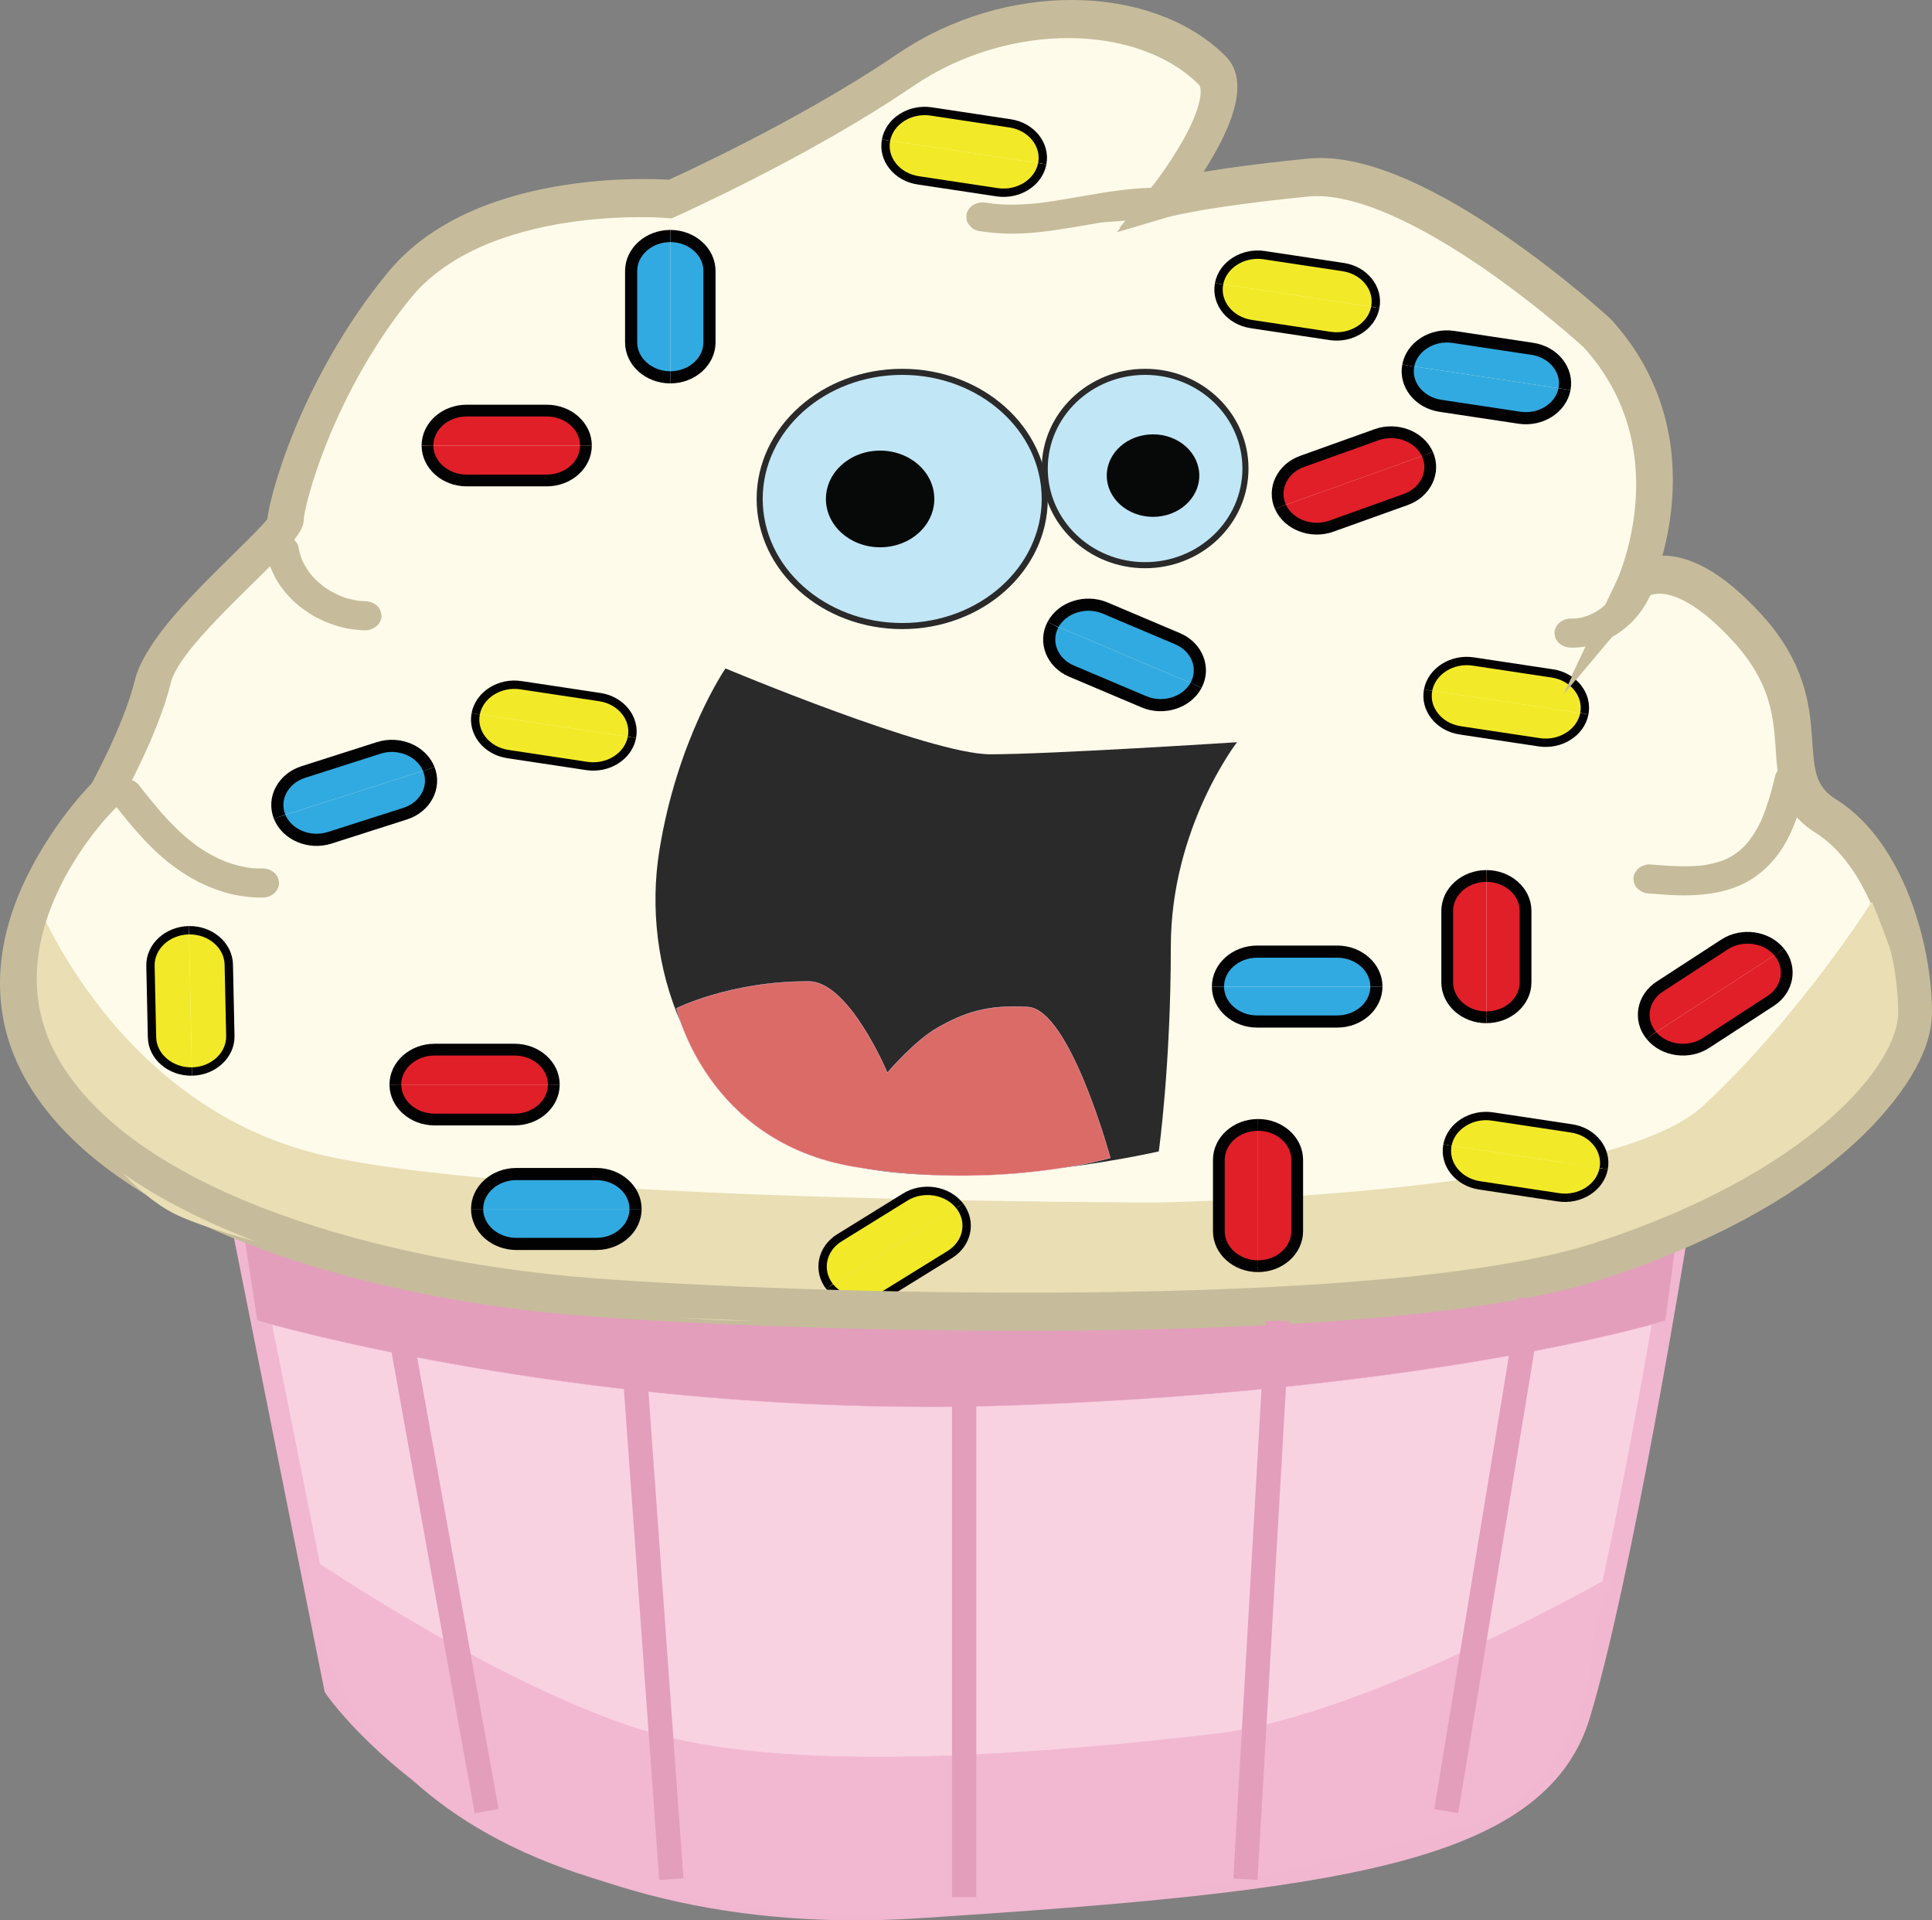 <svg xmlns="http://www.w3.org/2000/svg" viewBox="0 0 5088 5056.31"><rect x="0" y="0" width="5088" height="5056.31" fill="#808080" stroke="none"/><defs><style>.cls-1{fill:#fefbeb;}.cls-1,.cls-2,.cls-3,.cls-4,.cls-6{stroke:#f1b7d0;}.cls-1,.cls-10,.cls-12,.cls-13,.cls-14,.cls-16,.cls-2,.cls-3,.cls-4,.cls-6,.cls-7,.cls-9{stroke-miterlimit:10;}.cls-2{fill:#f9d2e1;stroke-width:54px;}.cls-3{fill:#f2b8d1;}.cls-4{fill:#e39ebc;}.cls-5{fill:#2a2a2a;}.cls-6{fill:#da6b66;}.cls-16,.cls-7,.cls-9{fill:none;}.cls-16,.cls-7{stroke:#c6bc9b;}.cls-7{stroke-width:87px;}.cls-8{fill:#e9deb4;}.cls-9{stroke:#e39ebc;stroke-width:64px;}.cls-10{fill:#c1e6f6;stroke:#2a2a2a;stroke-width:16px;}.cls-11{fill:#070909;}.cls-12{fill:#e11f28;stroke-width:31px;}.cls-12,.cls-13,.cls-14{stroke:#030202;}.cls-13{fill:#31aae1;stroke-width:32px;}.cls-14{fill:#f2ea28;stroke-width:22px;}.cls-15{fill:#c6bc9b;}.cls-16{stroke-width:89px;}</style></defs><title>cupcake</title><g id="cupcake"><path class="cls-1" d="M6241,4666.61S5860.63,5034,6082.5,5401.35,6970,6023,7508.81,6065.43s2091.93,14.13,2662.46-169.55,833-480.4,833-650S10932,4822,10773.5,4723.13s0-268.46-206-494.53-301.11-113-301.11-113,174.33-367.37-95.09-664.09c0,0-475.44-438-760.7-409.76s-380.35,56.52-380.35,56.52,205.57-260.87,126.78-339.11c-176.93-175.7-538.83-183.68-808.25,0s-618.07,339.11-618.07,339.11-491.29-42.39-713.16,226.07-301.11,579.31-301.11,621.7-317,288.83-348.66,419.94S6241,4666.61,6241,4666.61Z" transform="translate(-5962.67 -2567.48)"/><path class="cls-2" d="M6605.48,5822.83,6843.2,7012.11s443.74,650,1537.25,579.31,1632.34-141.29,1743.28-508.66,253.57-1248.14,253.57-1248.14-1061.81,273.21-1885.91,259.08S6605.48,5822.83,6605.48,5822.83Z" transform="translate(-5962.67 -2567.48)"/><path class="cls-3" d="M6769.61,6662.18s-32.22,688.27,914.13,891.27C8600,7750,9770.61,7390.51,9855.34,7367.12c196.92-54.38,298.31-336,298.31-427.91s62.54-226.34,62.54-226.34S9566.57,7086.61,9162,7133.16s-1081.78,109.07-1473.08,0S6769.61,6662.18,6769.61,6662.18Z" transform="translate(-5962.67 -2567.48)"/><path class="cls-4" d="M6605.48,5822.83l34.19,221.49s895.93,265.37,2014.55,222.93,1694.66-222.47,1694.66-222.47l28.42-210.17s-760.59,217.84-1885.91,210.76S6605.48,5822.83,6605.48,5822.83Z" transform="translate(-5962.67 -2567.48)"/><path class="cls-5" d="M7873.32,4327.51s538.83,226.07,697.31,226.07,649.77-31.82,649.77-31.82S9046.07,4746.87,9046.07,5060s-31.7,539.18-31.7,539.18-610.2,141.29-927.16,0S7651.45,5104.63,7699,4807.91,7873.32,4327.51,7873.32,4327.51Z" transform="translate(-5962.67 -2567.48)"/><path class="cls-6" d="M7744.23,5222.51s78.1,352.13,468.06,417.32c380.81,63.66,674.35-23.58,674.35-23.58S8780.86,5226.07,8669.79,5219s-171.89,17.66-235.36,53-134.87,120.24-134.87,120.24-100.43-239.86-206.27-240.49C7887,5150.56,7744.23,5222.51,7744.23,5222.51Z" transform="translate(-5962.67 -2567.48)"/><path class="cls-7" d="M6234.14,4666.61S5853.79,5034,6075.66,5401.35s887.49,545.1,1426.32,587.49,2091.93,90.73,2662.46-93,833-480.4,833-650-72.3-423.88-230.78-522.79,0-268.46-206-494.53-301.11-113-301.11-113,174.33-367.37-95.09-664.09c0,0-475.44-438-760.7-409.76s-380.35,56.52-380.35,56.52,205.57-260.87,126.78-339.11c-176.93-175.7-538.83-183.68-808.25,0s-618.07,339.11-618.07,339.11-491.29-42.39-713.16,226.07-301.11,579.31-301.11,621.7-317,288.83-348.66,419.94S6234.14,4666.61,6234.14,4666.61Z" transform="translate(-5962.67 -2567.48)"/><path class="cls-8" d="M6060,4941.8s211.48,546.78,761.31,669.33,2188.77,122.55,2188.77,122.55,1184.26-18.85,1438-254.53,444.1-537.35,444.1-537.35,149.35,338.2,85.91,441.9-614.6,510.25-1005.83,585.66S8280.5,6044.78,7921,6044.78,6620.41,5865.67,6419.51,5762s-380-461.93-390.57-537.35S6060,4941.8,6060,4941.8Z" transform="translate(-5962.67 -2567.48)"/><line class="cls-9" x1="1038.4" y1="3420.74" x2="1281.6" y2="4768.83"/><line class="cls-9" x1="1662.15" y1="3477.3" x2="1768" y2="4947.95"/><line class="cls-9" x1="2539.14" y1="3536.22" x2="2539.14" y2="4995.08"/><line class="cls-9" x1="3364.63" y1="3477.3" x2="3279.96" y2="4947.95"/><line class="cls-9" x1="4030.78" y1="3420.74" x2="3808.73" y2="4768.83"/><ellipse class="cls-10" cx="2375.99" cy="1313.76" rx="375.37" ry="334.67"/><ellipse class="cls-10" cx="3015.66" cy="1233.63" rx="264.3" ry="254.53"/><ellipse class="cls-11" cx="2317.83" cy="1313.76" rx="142.75" ry="127.27"/><ellipse class="cls-11" cx="3036.56" cy="1252.27" rx="121.84" ry="108.63"/><path class="cls-12" d="M9334.7,3901.89c21.15,46.93,81.52,69.89,134.15,51l195.82-70.15c52.63-18.86,78.39-72.68,57.24-119.61" transform="translate(-5962.67 -2567.48)"/><path class="cls-12" d="M9721.92,3763.17c-21.15-46.93-81.52-69.89-134.15-51l-195.82,70.15c-52.63,18.86-78.39,72.68-57.24,119.61" transform="translate(-5962.67 -2567.48)"/><path class="cls-12" d="M9877.14,5246c56.72,0,103.14-41.38,103.14-92V4965.9c0-50.57-46.41-92-103.14-92" transform="translate(-5962.67 -2567.48)"/><path class="cls-12" d="M9877.14,4873.95c-56.72,0-103.14,41.38-103.14,92v188.15c0,50.57,46.41,92,103.14,92" transform="translate(-5962.67 -2567.48)"/><path class="cls-12" d="M7088.48,3740.58c0,50.57,46.41,92,103.14,92h211c56.72,0,103.14-41.38,103.14-92" transform="translate(-5962.67 -2567.48)"/><path class="cls-12" d="M7505.79,3740.58c0-50.57-46.41-92-103.14-92h-211c-56.72,0-103.14,41.38-103.14,92" transform="translate(-5962.67 -2567.48)"/><path class="cls-12" d="M9275.73,5901.45c56.72,0,103.14-41.38,103.14-92V5621.34c0-50.57-46.41-92-103.14-92" transform="translate(-5962.67 -2567.48)"/><path class="cls-12" d="M9275.73,5529.39c-56.72,0-103.14,41.38-103.14,92V5809.5c0,50.57,46.41,92,103.14,92" transform="translate(-5962.67 -2567.48)"/><path class="cls-12" d="M10311.24,5293.61c33.42,40.87,98.26,49.92,144.1,20.13l170.53-110.85c45.84-29.79,56-87.61,22.58-128.47" transform="translate(-5962.67 -2567.48)"/><path class="cls-12" d="M10648.44,5074.42c-33.42-40.87-98.26-49.92-144.1-20.13l-170.53,110.85c-45.84,29.79-56,87.61-22.58,128.47" transform="translate(-5962.67 -2567.48)"/><path class="cls-12" d="M7003.89,5423.24c0,50.57,46.41,92,103.14,92h211c56.72,0,103.14-41.38,103.14-92" transform="translate(-5962.67 -2567.48)"/><path class="cls-12" d="M7421.2,5423.24c0-50.57-46.41-92-103.14-92H7107c-56.72,0-103.14,41.38-103.14,92" transform="translate(-5962.67 -2567.48)"/><path class="cls-13" d="M7727.95,3561c56.72,0,103.14-41.38,103.14-92V3280.88c0-50.57-46.41-92-103.14-92" transform="translate(-5962.67 -2567.48)"/><path class="cls-13" d="M7727.95,3188.93c-56.72,0-103.14,41.38-103.14,92V3469c0,50.57,46.41,92,103.14,92" transform="translate(-5962.67 -2567.48)"/><path class="cls-13" d="M9112.68,4371.7c24.33-45.69,2.31-100.81-48.93-122.5l-190.64-80.7c-51.24-21.69-113.07-2.06-137.4,43.62" transform="translate(-5962.67 -2567.48)"/><path class="cls-13" d="M8735.71,4212.12c-24.33,45.69-2.31,100.81,48.93,122.5l190.64,80.7c51.24,21.69,113.07,2.06,137.4-43.62" transform="translate(-5962.67 -2567.48)"/><path class="cls-13" d="M9170.21,5165.17c0,50.57,46.41,92,103.14,92h211c56.72,0,103.14-41.38,103.14-92" transform="translate(-5962.67 -2567.48)"/><path class="cls-13" d="M9587.52,5165.17c0-50.57-46.41-92-103.14-92h-211c-56.72,0-103.14,41.38-103.14,92" transform="translate(-5962.67 -2567.48)"/><path class="cls-13" d="M9671.41,3529.95c-9.46,49.86,28.55,97.57,84.48,106L9964,3667.35c55.93,8.44,109.43-25.46,118.9-75.32" transform="translate(-5962.67 -2567.48)"/><path class="cls-13" d="M10082.87,3592c9.46-49.86-28.55-97.57-84.48-106l-208.08-31.39c-55.93-8.44-109.43,25.46-118.9,75.32" transform="translate(-5962.67 -2567.48)"/><path class="cls-13" d="M6699.06,4717.88c19.15,47.61,78.5,72.59,131.9,55.52l198.65-63.51c53.4-17.07,81.42-70,62.27-117.59" transform="translate(-5962.67 -2567.48)"/><path class="cls-13" d="M7091.88,4592.29c-19.15-47.61-78.5-72.59-131.9-55.52l-198.65,63.51c-53.4,17.07-81.42,70-62.27,117.59" transform="translate(-5962.67 -2567.48)"/><path class="cls-13" d="M7219.15,5750.77c0,50.57,46.41,92,103.14,92h211c56.72,0,103.14-41.38,103.14-92" transform="translate(-5962.67 -2567.48)"/><path class="cls-13" d="M7636.46,5750.77c0-50.57-46.41-92-103.14-92h-211c-56.72,0-103.14,41.38-103.14,92" transform="translate(-5962.67 -2567.48)"/><path class="cls-14" d="M9723.63,4384.52c-9.46,49.86,28.55,97.57,84.48,106l208.08,31.39c55.93,8.44,109.43-25.46,118.9-75.32" transform="translate(-5962.67 -2567.48)"/><path class="cls-14" d="M10135.09,4446.6c9.46-49.86-28.55-97.57-84.48-106l-208.08-31.39c-55.93-8.44-109.43,25.46-118.9,75.32" transform="translate(-5962.67 -2567.48)"/><path class="cls-14" d="M9774.54,5582.56c-9.46,49.86,28.55,97.57,84.48,106L10067.1,5720c55.93,8.44,109.43-25.46,118.9-75.32" transform="translate(-5962.67 -2567.48)"/><path class="cls-14" d="M10186,5644.63c9.46-49.86-28.55-97.57-84.48-106l-208.08-31.39c-55.93-8.44-109.43,25.46-118.9,75.32" transform="translate(-5962.67 -2567.48)"/><path class="cls-14" d="M7215.47,4446.9c-9.46,49.86,28.55,97.57,84.48,106L7508,4584.3c55.93,8.44,109.43-25.46,118.9-75.32" transform="translate(-5962.67 -2567.48)"/><path class="cls-14" d="M7626.93,4509c9.46-49.86-28.55-97.57-84.48-106l-208.08-31.39c-55.93-8.44-109.43,25.46-118.9,75.32" transform="translate(-5962.67 -2567.48)"/><path class="cls-14" d="M6460.08,5016.86c-56.71,1-102.22,43.14-101.13,93.71l4.06,188.12c1.09,50.56,48.39,91.14,105.1,90.16" transform="translate(-5962.67 -2567.48)"/><path class="cls-14" d="M6468.12,5388.85c56.71-1,102.22-43.14,101.13-93.71L6565.19,5107c-1.09-50.56-48.39-91.14-105.1-90.16" transform="translate(-5962.67 -2567.48)"/><path class="cls-14" d="M8147.27,5954.68c32.34,41.55,96.93,52,143.53,23.12l173.38-107.27c46.6-28.83,58.27-86.42,25.93-128" transform="translate(-5962.67 -2567.48)"/><path class="cls-14" d="M8490.11,5742.55c-32.34-41.55-96.93-52-143.53-23.12L8173.2,5826.71c-46.6,28.83-58.27,86.42-25.93,128" transform="translate(-5962.67 -2567.48)"/><path class="cls-14" d="M9173.14,3314.65c-9.46,49.86,28.55,97.57,84.48,106l208.08,31.39c55.93,8.44,109.43-25.46,118.9-75.32" transform="translate(-5962.67 -2567.48)"/><path class="cls-14" d="M9584.6,3376.73c9.46-49.86-28.55-97.57-84.48-106L9292,3239.33c-55.93-8.44-109.43,25.46-118.9,75.32" transform="translate(-5962.67 -2567.48)"/><path class="cls-14" d="M8296.08,2936.27c-9.46,49.86,28.55,97.57,84.48,106l208.08,31.39c55.93,8.44,109.43-25.46,118.9-75.32" transform="translate(-5962.67 -2567.48)"/><path class="cls-14" d="M8707.53,2998.34c9.46-49.86-28.55-97.57-84.48-106L8415,2860.95c-55.93-8.44-109.43,25.46-118.9,75.32" transform="translate(-5962.67 -2567.48)"/><path class="cls-15" d="M6967.29,4188.73c-.5-9.9-4.15-20.18-12.58-27.08a48.63,48.63,0,0,0-30.37-11.22q-8-.19-16-.94a240.71,240.71,0,0,1-44.46-10.94,248.4,248.4,0,0,1-43.17-22.58,234.84,234.84,0,0,1-35.92-32,203.13,203.13,0,0,1-24.24-36.81,171.14,171.14,0,0,1-12.34-41.72,28,28,0,0,0-7.69-13,31.38,31.38,0,0,0-12.05-9.86c-9.21-4.8-22.78-6.84-33.1-3.86s-20.42,8.74-25.67,17.6l-4.33,9.15a34.54,34.54,0,0,0,0,20.36c3.43,21.56,11.55,41.86,21.78,61.57s24.18,37.37,39.77,53.89,34.22,30.66,54,43.19,41.5,21.86,64.12,29.35c25.19,8.34,52.46,12.58,79.28,13.23,10.82.26,22.79-4.46,30.37-11.22S6967.77,4198.27,6967.29,4188.73Z" transform="translate(-5962.67 -2567.48)"/><path class="cls-15" d="M6697.41,4892.43c-.5-9.9-4.15-20.18-12.58-27.08s-18.82-11.42-30.37-11.22a280.92,280.92,0,0,1-32.47-1.32,318.62,318.62,0,0,1-62.25-15.54,389.37,389.37,0,0,1-72.73-38.38c-31-21.95-58.57-47.58-83.86-74.68q-9.34-10-18.32-20.29c-18.65-21.72-36.4-44-54.11-66.34a30.51,30.51,0,0,0-11.06-10.75A33.81,33.81,0,0,0,6305,4620a36.34,36.34,0,0,0-17.13-.68,34.74,34.74,0,0,0-16,4.54c-9.17,5.27-17.25,13.12-19.74,22.89-2.44,9.55-2.27,21.19,4.33,29.51,38.34,48.33,77,97.17,123.59,139.56a512.12,512.12,0,0,0,78.22,58.63,417.67,417.67,0,0,0,87.85,39.9,312.31,312.31,0,0,0,48.18,11.65c19.81,3.12,40,5.12,60.09,4.76,11.15-.2,22.43-4.13,30.37-11.22C6692.28,4912.86,6697.89,4902,6697.41,4892.43Z" transform="translate(-5962.67 -2567.48)"/><path class="cls-15" d="M9112.77,3073.75c-52.9-12.44-108.33-14.1-162.55-9.31-55.59,4.91-110.29,14.95-165.06,24.45-27.46,4.77-55,9.31-82.68,12.78-41.65,4.68-83.83,6.52-125.59,2.13q-7.52-1-15-2.3c-11.48-2-22.73-1.55-33.1,3.86-8.91,4.65-17.41,13.76-19.74,22.89-2.5,9.8-2,20.81,4.33,29.51,5.79,8,14.78,15.72,25.67,17.6,51.66,8.9,103.85,9.16,156,3.72,52.88-5.52,104.94-15,157.16-24,25.85-4.46,51.76-4,77.84-7.24C8971,3143.19,9123.77,3076.34,9112.77,3073.75Z" transform="translate(-5962.67 -2567.48)"/><path class="cls-15" d="M10336.08,3987.32a28.58,28.58,0,0,0-8.88-12.33c-7.45-6.64-19.67-11.64-30.37-11.22-11.11.44-22.63,3.7-30.37,11.22l-6.72,7.75a35,35,0,0,0-5.86,19.33c-.78,10-1.82,20-3.19,30-4.22,25.67-10.93,51-21.69,75.18a212.15,212.15,0,0,1-25.22,39.26,199.58,199.58,0,0,1-29.15,26.05,190.83,190.83,0,0,1-30.61,16.1,171.24,171.24,0,0,1-28.19,7,161.42,161.42,0,0,1-16.29.5,46.83,46.83,0,0,0-30.37,11.22c-7.45,6.64-13.06,17.54-12.58,27.08.5,9.9,4.15,20.18,12.58,27.08a48.44,48.44,0,0,0,30.37,11.22c55.5,1.12,108.58-21.82,148-55.63,40.27-34.53,65.38-81.38,78.4-129.33,7.62-28,11.6-57,13.84-85.73A26.3,26.3,0,0,0,10336.08,3987.32Z" transform="translate(-5962.67 -2567.48)"/><path class="cls-15" d="M10716.39,4600.33c-5.21-7.94-15.43-15.52-25.67-17.6-11-2.23-23.34-1.75-33.1,3.86-9.11,5.23-17.38,13.14-19.74,22.89-8.18,33.86-17.08,67.67-29.76,100.45q-4.52,11.67-9.74,23.11a279.36,279.36,0,0,1-34.63,54.49,160.59,160.59,0,0,1-66,46.35,276,276,0,0,1-52.64,12.31c-45.73,4.69-92,1.19-137.63-2.69a35.63,35.63,0,0,0-16.55,3.3,32.86,32.86,0,0,0-13.82,7.92c-7.45,6.64-13.06,17.54-12.58,27.08.5,9.9,4.15,20.18,12.58,27.08l8.69,6a46.8,46.8,0,0,0,21.68,5.23c39.82,3.38,79.93,6.46,119.93,4.12,45.73-2.67,91.14-11.49,131.13-32.19,34.57-17.9,62.51-43.46,84.92-72.73,20.88-27.27,35.7-58.31,47.7-89.42,11.24-29.15,19.51-59.14,27-89.22q1.34-5.41,2.64-10.82C10723.15,4619.79,10722.33,4609.39,10716.39,4600.33Z" transform="translate(-5962.67 -2567.48)"/><path class="cls-16" d="M6242.86,4654.25S5862.51,5021.62,6084.38,5389s887.49,545.1,1426.32,587.49,2091.93,90.73,2662.46-93,833-480.4,833-650-72.3-423.88-230.78-522.79,0-268.46-206-494.53-301.11-113-301.11-113,174.33-367.37-95.09-664.09c0,0-475.44-438-760.7-409.76s-380.35,56.52-380.35,56.52,205.57-260.87,126.78-339.11c-176.93-175.7-538.83-183.68-808.25,0s-618.07,339.11-618.07,339.11-491.29-42.39-713.16,226.07-301.11,579.31-301.11,621.7-317,288.83-348.66,419.94S6242.86,4654.25,6242.86,4654.25Z" transform="translate(-5962.67 -2567.48)"/></g></svg>